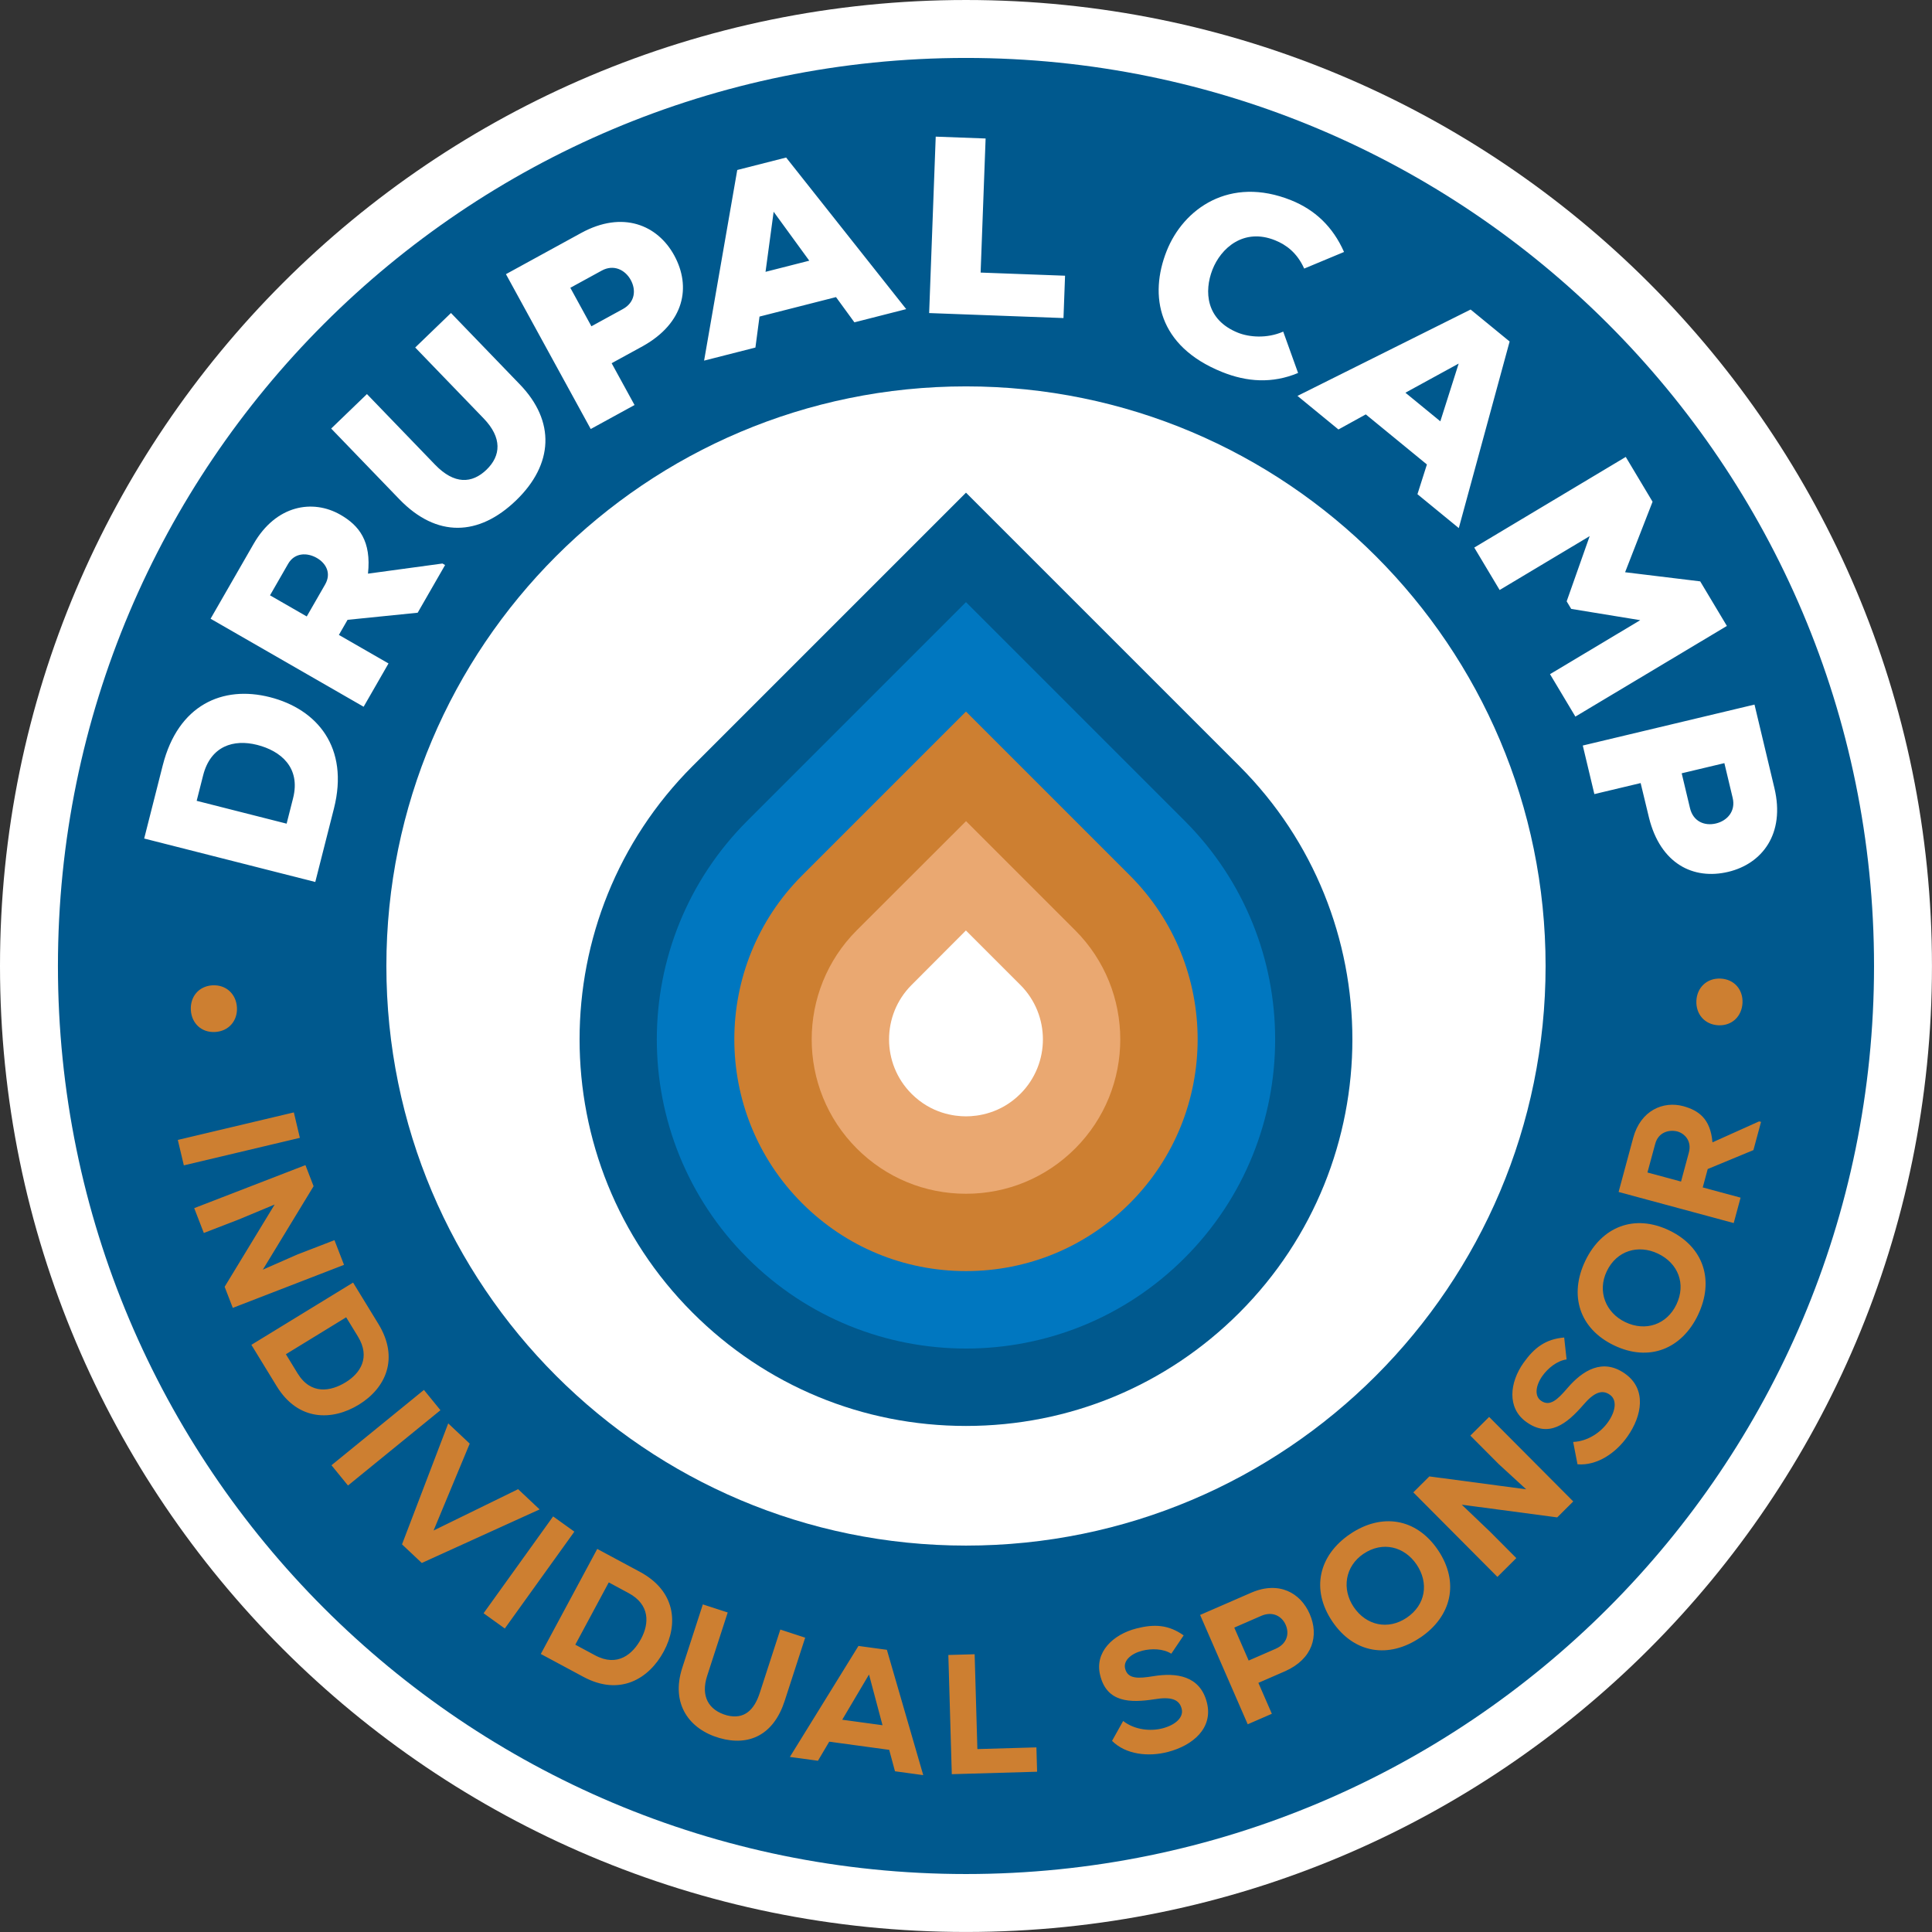 <svg xmlns="http://www.w3.org/2000/svg" height="283.46" viewBox="0 0 283.465 283.464" width="283.46" version="1" enable-background="new 0 0 283.465 283.464"><rect x="0" y="0" width="283.465" height="283.464" fill="#333333" stroke="none"/><path d="M283.46 141.73c0 78.277-63.456 141.73-141.73 141.73S0 220.01 0 141.73 63.456 0 141.73 0c78.28 0 141.73 63.455 141.73 141.73" fill="#fff"/><path d="M274.96 141.73c0 73.58-59.648 133.23-133.23 133.23S8.5 215.31 8.5 141.73 68.153 8.5 141.73 8.5s133.23 59.652 133.23 133.23" fill="#00598E"/><path d="M226.77 141.73c0 46.966-38.073 85.04-85.04 85.04s-85.04-38.074-85.04-85.04 38.075-85.04 85.04-85.04 85.04 38.076 85.04 85.04" fill="#fff"/><path d="M141.73 72.283l-8.03 8.03-32.077 32.077c-22.115 22.115-22.115 58.098 0 80.213 10.713 10.713 24.957 16.613 40.107 16.613s29.394-5.9 40.107-16.613c22.115-22.115 22.115-58.098 0-80.213L149.76 80.314l-8.03-8.03z" fill="#00598E"/><path d="M141.73 88.344l-32.076 32.076c-17.715 17.715-17.715 46.437 0 64.153 8.857 8.857 20.467 13.286 32.076 13.286s23.22-4.43 32.076-13.287c17.715-17.716 17.715-46.438 0-64.153l-32.08-32.076z" fill="#0077C0"/><path d="M141.73 104.4l24.046 24.046c13.258 13.258 13.258 34.832 0 48.09-6.423 6.424-14.963 9.96-24.046 9.96s-17.623-3.536-24.046-9.96c-13.258-13.258-13.258-34.832 0-48.09l24.05-24.05" fill="#CD7F31"/><path d="M141.73 120.47l16.015 16.015c8.83 8.83 8.83 23.2 0 32.03-4.278 4.278-9.965 6.634-16.015 6.634s-11.737-2.357-16.015-6.635c-8.83-8.83-8.83-23.2 0-32.03l16.03-16.01" fill="#EAA871"/><path d="M141.73 136.53l7.985 7.985c4.402 4.402 4.402 11.566 0 15.97-2.878 2.876-6.238 3.306-7.985 3.306s-5.107-.43-7.984-3.306c-4.403-4.403-4.403-11.567 0-15.97l7.97-7.99" fill="#fff"/><path d="M23.885 112.27c2.25-8.86 8.784-11.742 15.706-9.984 6.922 1.757 11.686 7.357 9.4 16.36l-2.733 10.758-25.104-6.375 2.732-10.77zm18.168 8.58l.947-3.73c1.147-4.52-1.823-6.953-5.266-7.828-3.443-.874-6.83.137-7.933 4.476l-.946 3.73 13.2 3.35zM65.302 82.906l-4.02 6.993-10.288 1.042-1.272 2.214 7.28 4.187-3.65 6.352L30.897 90.78l6.307-10.97c3.3-5.743 8.705-6.606 12.747-4.283 2.76 1.586 4.55 3.895 4.04 8.64l10.928-1.487.384.22zm-25.685 4.442l5.39 3.098 2.692-4.684c.958-1.668.13-3.125-1.217-3.9-1.41-.81-3.252-.802-4.21.866l-2.656 4.62zM66.167 45.923l10.045 10.413c5.344 5.487 4.97 11.813-.49 17.08-5.46 5.266-11.64 5.52-17.138-.178l-9.993-10.36 5.247-5.06 9.993 10.36c2.826 2.928 5.42 2.79 7.55.737 2.13-2.056 2.31-4.695-.415-7.52L60.92 50.986l5.247-5.062zM89.74 53.29l3.36 6.135-6.427 3.52-12.44-22.72 11.034-6.042c6.102-3.34 11.217-1.165 13.652 3.282 2.54 4.64 1.463 9.914-4.57 13.303l-4.61 2.523zm-2.968-5.418l4.61-2.524c1.784-.978 1.98-2.773 1.164-4.266s-2.506-2.34-4.258-1.38l-4.608 2.523 3.092 5.647zM122.66 43.59l-11.224 2.858-.6 4.544-7.53 1.918 4.865-27.97 7.173-1.826 17.617 22.24-7.602 1.938-2.7-3.703zm-9.15-12.525l-1.19 8.818 6.418-1.635-5.23-7.183zM144.61 20.32l-.732 19.672 12.388.46-.23 6.213-19.71-.733.964-25.885 7.32.272zM190.46 54.72c-3.79 1.585-7.513 1.325-11.15-.138-9.442-3.796-10.73-11.213-8.14-17.75 2.45-6.193 9.24-11.08 18.27-7.45 3.467 1.395 6.108 3.852 7.758 7.586l-5.845 2.437c-1.054-2.34-2.66-3.503-4.272-4.15-4.635-1.865-7.973 1.18-9.194 4.318s-.995 7.337 3.742 9.242c1.613.648 4.225.9 6.645-.16l2.18 6.064zM209.35 68.14l-8.96-7.34-4.013 2.212-6.01-4.925 25.403-12.672 5.724 4.69-7.458 27.376-6.067-4.97 1.39-4.37zm4.66-14.793l-7.807 4.272 5.124 4.196 2.69-8.47zM240.66 90.993l-10.132-1.656-.665-1.11 3.376-9.566-13.21 7.904-3.724-6.225 22.227-13.3 3.934 6.574-4.03 10.345 11.02 1.34 3.914 6.54-22.228 13.3-3.723-6.225 13.24-7.923zM240.73 114.89l-6.803 1.62-1.7-7.126 25.196-6.008 2.918 12.238c1.614 6.767-1.835 11.127-6.767 12.303-5.146 1.227-9.95-1.203-11.625-7.918l-1.23-5.1zm6.01-1.43l1.218 5.11c.473 1.98 2.152 2.645 3.81 2.25 1.654-.396 2.917-1.8 2.454-3.743l-1.22-5.11-6.26 1.49z" fill="#fff"/><path d="M31.17 144.57c2.022-.116 3.48 1.287 3.593 3.238.11 1.928-1.176 3.49-3.198 3.605-2.02.116-3.454-1.288-3.564-3.216-.11-1.95 1.15-3.51 3.17-3.63zM26.09 167.25l17.023-4.037.885 3.732-17.024 4.037-.885-3.73zM38.555 186.29l5.04-2.215 5.478-2.118 1.402 3.624-16.318 6.312-1.197-3.094 7.337-12.07-5.308 2.21-5.083 1.966-1.41-3.646 16.318-6.312 1.196 3.094-7.455 12.26zM55.514 194.24c3.114 5.088 1.042 9.46-2.858 11.848-3.9 2.39-8.9 2.457-12.064-2.713l-3.708-6.06 14.922-9.134 3.708 6.06zm-13.57 4.45l1.717 2.81c1.965 3.208 4.896 2.632 7.05 1.313 2.152-1.316 3.685-3.648 1.798-6.73l-1.718-2.807-8.847 5.42zM48.635 214.98L62.2 203.93l2.423 2.976-13.566 11.05-2.422-2.97zM61.886 229.32l-2.902-2.73 6.78-17.748 3.153 2.967-5.304 12.75 12.406-6.067 3.153 2.97-17.287 7.86zM70.95 236.7l10.205-14.21 3.116 2.235-10.205 14.21-3.116-2.24zM93.886 230.62c5.254 2.824 5.67 7.645 3.505 11.674s-6.445 6.608-11.786 3.738l-6.257-3.36 8.282-15.413 6.256 3.36zm-9.478 10.69l2.9 1.558c3.313 1.78 5.554-.192 6.75-2.416s1.343-5.01-1.84-6.72l-2.9-1.56-4.91 9.14zM118.14 240.27l-3.015 9.295c-1.604 4.946-5.19 6.7-9.57 5.436-4.353-1.253-7.192-4.934-5.45-10.307l3.016-9.295 3.65 1.184-3.016 9.295c-.964 2.972.183 5.053 2.905 5.804 2.548.645 4.006-.802 4.815-3.298l3.016-9.295 3.64 1.19zM130.47 256.74l-8.804-1.2-1.656 2.8-4.12-.56 10.064-16.287 4.17.568 5.335 18.387-4.146-.564-.85-3.15zm-2.97-11.05l-3.927 6.63 5.91.806-1.98-7.44zM143 242.71l.402 13.916 8.66-.25.103 3.572-12.517.362-.506-17.49 3.87-.11zM171.85 242.63c-1.188-.756-2.93-.773-4.25-.438-1.654.422-2.818 1.467-2.52 2.63.395 1.55 1.932 1.468 4.14 1.11 3.384-.555 6.853-.072 7.853 3.85.965 3.78-2.07 6.307-5.685 7.256-2.895.764-6.206.396-8.228-1.615l1.63-2.918c1.723 1.34 4.042 1.52 5.745 1.087 1.99-.508 3.153-1.655 2.844-2.866-.34-1.436-1.636-1.8-3.964-1.414-3.635.566-7.03.48-8-3.53-.836-3.372 1.873-5.972 5.326-6.853 2.59-.66 4.68-.576 6.927 1.018l-1.81 2.68zM184.63 246.91l1.977 4.537-3.54 1.54-6.985-16.04 7.488-3.26c4.063-1.77 7.24.01 8.586 3.103 1.398 3.21.443 6.596-3.576 8.4l-3.95 1.72zm-1.43-3.27l3.947-1.72c1.703-.74 2.053-2.23 1.494-3.514-.558-1.282-1.92-2.054-3.6-1.322l-3.946 1.72 2.11 4.83zM208.37 240.27c-4.594 3.104-9.697 2.357-12.887-2.365-3.19-4.722-1.977-9.734 2.617-12.838s9.697-2.357 12.887 2.365c3.19 4.74 1.98 9.75-2.62 12.85zm-8.31-12.3c-2.73 1.843-3.215 5.188-1.438 7.82 1.832 2.712 5.047 3.405 7.775 1.562 2.79-1.883 3.27-5.104 1.453-7.797-1.79-2.65-5-3.47-7.79-1.58zM223.93 218.52l-4.055-3.724-4.143-4.163 2.754-2.74 12.342 12.4-2.352 2.34-14.004-1.862 4.16 3.972 3.844 3.862-2.773 2.758-12.34-12.402 2.352-2.34 14.21 1.89zM229.84 199.46c-1.396.19-2.74 1.3-3.53 2.407-.99 1.39-1.208 2.94-.23 3.636 1.302.93 2.423-.125 3.88-1.822 2.228-2.605 5.19-4.475 8.485-2.123 3.174 2.266 2.487 6.154.337 9.21-1.72 2.452-4.488 4.308-7.33 4.074l-.636-3.28c2.18-.087 4.07-1.444 5.09-2.875 1.194-1.67 1.343-3.3.325-4.025-1.185-.876-2.41-.32-3.938 1.477-2.412 2.778-5.063 4.9-8.39 2.464-2.815-2.038-2.423-5.77-.353-8.672 1.552-2.175 3.204-3.46 5.948-3.69l.35 3.2zM249.14 192.92c-2.394 5-7.172 6.94-12.313 4.48-5.14-2.46-6.63-7.398-4.235-12.4 2.393-5 7.173-6.937 12.313-4.478 5.13 2.46 6.62 7.4 4.23 12.4zm-13.39-6.41c-1.422 2.97-.15 6.103 2.714 7.473 2.953 1.414 6.077.386 7.5-2.584 1.452-3.037.238-6.06-2.692-7.462-2.89-1.38-6.07-.46-7.52 2.57zM258.38 164.61l-1.116 4.133-6.706 2.778-.73 2.7 5.552 1.5-1.007 3.727-16.89-4.562 2.14-7.933c1.092-4.038 4.4-5.452 7.368-4.65 2.19.617 3.97 1.79 4.264 5.305l6.837-3.075.3.07zm-16.66 7.42l4.922 1.33 1.15-4.255c.463-1.72-.64-2.813-1.7-3.1-1.166-.29-2.766.074-3.236 1.818l-1.14 4.2zM252.13 150.43c-2.022-.095-3.327-1.644-3.235-3.596.09-1.93 1.533-3.35 3.556-3.254 2.022.094 3.302 1.642 3.21 3.57-.1 1.95-1.52 3.37-3.54 3.28z" fill="#CD7F31"/></svg>